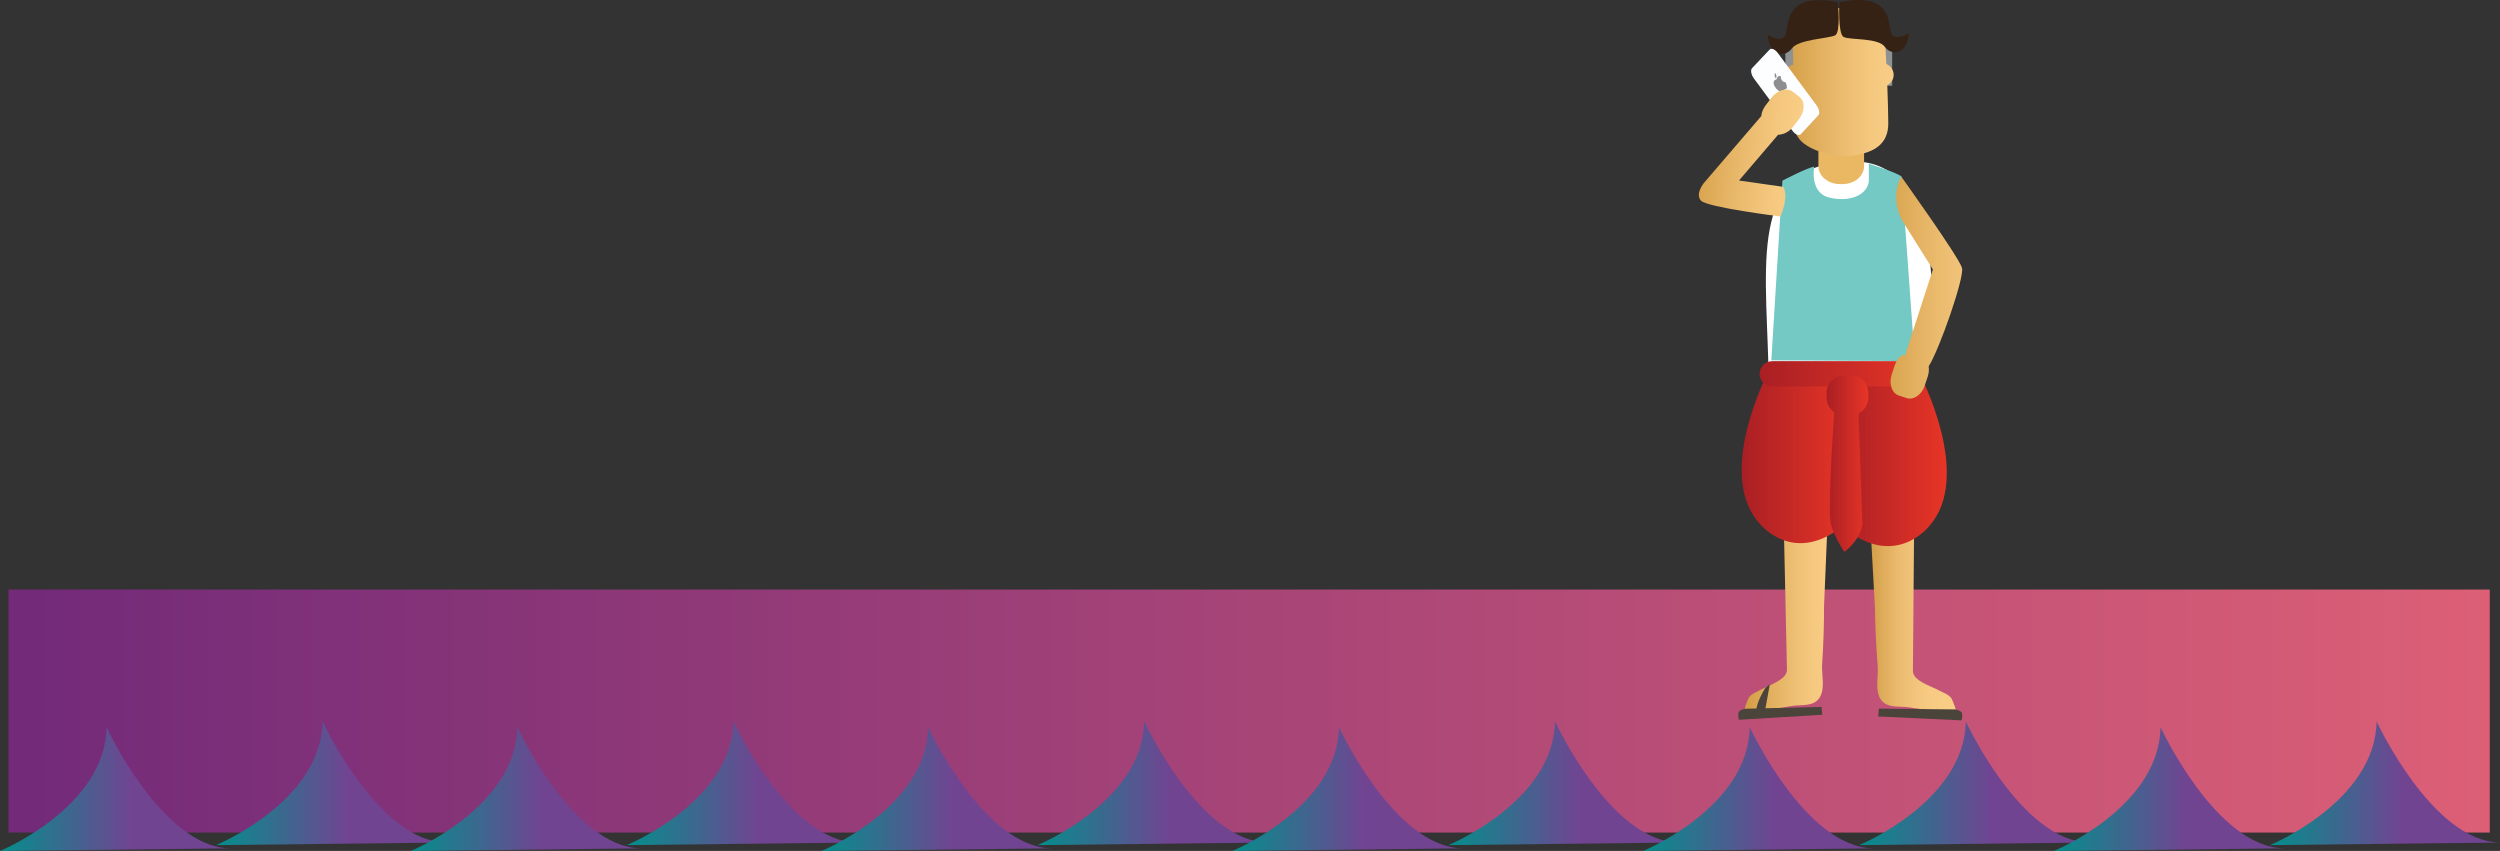 <?xml version="1.0" encoding="utf-8"?>
<!-- Generator: Adobe Illustrator 16.0.0, SVG Export Plug-In . SVG Version: 6.00 Build 0)  -->
<!DOCTYPE svg PUBLIC "-//W3C//DTD SVG 1.1//EN" "http://www.w3.org/Graphics/SVG/1.1/DTD/svg11.dtd">
<svg version="1.1" id="Layer_1" xmlns="http://www.w3.org/2000/svg" xmlns:xlink="http://www.w3.org/1999/xlink" x="0px" y="0px"
	 width="511.261px" height="174.024px" viewBox="0 0 511.261 174.024" enable-background="new 0 0 511.261 174.024"
	 xml:space="preserve">
<rect x="0" y="0" width="511.261" height="174.024" fill="#333333" stroke="none"/>
<g>
	<g id="XMLID_33_">
		<g>
			<linearGradient id="SVGID_1_" gradientUnits="userSpaceOnUse" x1="1.748" y1="145.415" x2="509.168" y2="145.415">
				<stop  offset="0" style="stop-color:#722A79"/>
				<stop  offset="1" style="stop-color:#DC5F76"/>
			</linearGradient>
			<rect x="1.749" y="120.566" fill="url(#SVGID_1_)" width="507.42" height="49.697"/>
		</g>
		<g>
		</g>
	</g>
	<g>
		<g>
			<path fill="#FFFFFF" d="M361.638,74.45l32.512,1.232c0,0,6.762-42.979-15.285-42.654C357.972,33.34,361.029,52.362,361.638,74.45
				z"/>
			<linearGradient id="SVGID_2_" gradientUnits="userSpaceOnUse" x1="382.07" y1="121.198" x2="400.103" y2="121.198">
				<stop  offset="0.003" style="stop-color:#D39C44"/>
				<stop  offset="0.154" style="stop-color:#DEAB5A"/>
				<stop  offset="0.33" style="stop-color:#EABA6D"/>
				<stop  offset="0.518" style="stop-color:#F2C47B"/>
				<stop  offset="0.725" style="stop-color:#F7CB83"/>
				<stop  offset="0.988" style="stop-color:#F9CD85"/>
			</linearGradient>
			<path fill="url(#SVGID_2_)" d="M391.533,96.323c0,0-0.324,40.152-0.334,40.895c-0.016,2.037,3.807,3.127,5.17,3.893
				c0.938,0.529,1.969,0.764,2.674,1.641c0.188,0.234,1.514,3.412,0.898,3.32c-3.199-0.473-6.404-0.959-9.6-1.43
				c-1.883-0.277-4.406,0.244-5.664-1.527c-1.322-1.861-0.514-4.811-0.684-6.924c-0.32-3.977-0.504-7.984-0.559-11.973
				l-1.365-24.633L391.533,96.323z"/>
			<path fill="#4A443B" d="M399.871,145.077c0,0,1.299,0.236,1.391,0.838c0.09,0.604-0.094,1.402-0.094,1.402l-17.07-0.797
				l0.135-1.605L399.871,145.077z"/>
			<linearGradient id="SVGID_3_" gradientUnits="userSpaceOnUse" x1="356.658" y1="121.009" x2="374.06" y2="121.009">
				<stop  offset="0.003" style="stop-color:#D39C44"/>
				<stop  offset="0.14" style="stop-color:#D9A550"/>
				<stop  offset="0.5" style="stop-color:#EABA6D"/>
				<stop  offset="0.796" style="stop-color:#F5C87F"/>
				<stop  offset="0.988" style="stop-color:#F9CD85"/>
			</linearGradient>
			<path fill="url(#SVGID_3_)" d="M364.546,96.079c0,0,0.879,40.143,0.895,40.889c0.041,2.035-3.762,3.176-5.113,3.959
				c-0.93,0.541-1.961,0.793-2.654,1.68c-0.184,0.236-1.463,3.432-0.852,3.332c3.195-0.518,6.385-1.047,9.582-1.561
				c1.875-0.305,4.41,0.182,5.643-1.609c1.297-1.877,0.445-4.812,0.586-6.93c0.268-3.979,0.396-7.99,0.396-11.979l1.031-24.65
				L364.546,96.079z"/>
			<linearGradient id="SVGID_4_" gradientUnits="userSpaceOnUse" x1="356.173" y1="93.686" x2="378.427" y2="93.686">
				<stop  offset="0" style="stop-color:#A91F24"/>
				<stop  offset="1" style="stop-color:#E83527"/>
			</linearGradient>
			<path fill="url(#SVGID_4_)" d="M361.517,76.292c0,0-10.814,20.717-1.674,30.771c0,0,7.158,9.139,17.82-0.152l0.764-30.164
				L361.517,76.292z"/>
			<linearGradient id="SVGID_5_" gradientUnits="userSpaceOnUse" x1="375.875" y1="94.293" x2="398.126" y2="94.293">
				<stop  offset="0" style="stop-color:#A91F24"/>
				<stop  offset="1" style="stop-color:#E83527"/>
			</linearGradient>
			<path fill="url(#SVGID_5_)" d="M392.781,76.901c0,0,10.816,20.715,1.676,30.768c0,0-7.154,9.141-17.82-0.15l-0.762-30.16
				L392.781,76.901z"/>
			<path fill="#EAB862" d="M381.214,33.997c0,2.018-1.977,3.654-4.42,3.654h-0.488c-2.447,0-4.432-1.637-4.432-3.654V27.7
				c0-2.02,1.984-3.656,4.432-3.656h0.488c2.443,0,4.42,1.637,4.42,3.656V33.997z"/>
			<linearGradient id="SVGID_6_" gradientUnits="userSpaceOnUse" x1="359.843" y1="76.445" x2="394.269" y2="76.445">
				<stop  offset="0" style="stop-color:#A91F24"/>
				<stop  offset="1" style="stop-color:#E83527"/>
			</linearGradient>
			<path fill="url(#SVGID_6_)" d="M394.269,76.442c0,1.434-1.193,2.594-2.662,2.594h-29.102c-1.471,0-2.662-1.16-2.662-2.594l0,0
				c0-1.43,1.191-2.588,2.662-2.588h29.102C393.076,73.854,394.269,75.012,394.269,76.442L394.269,76.442z"/>
			<linearGradient id="SVGID_7_" gradientUnits="userSpaceOnUse" x1="373.55" y1="94.798" x2="382.082" y2="94.798">
				<stop  offset="0" style="stop-color:#A91F24"/>
				<stop  offset="1" style="stop-color:#E83527"/>
			</linearGradient>
			<path fill="url(#SVGID_7_)" d="M378.427,76.747h-1.223c-2.014,0-3.654,1.641-3.654,3.658v0.914c0,1.236,0.619,2.328,1.559,2.99
				c-0.473,6.824-1.324,20.77-0.643,23.057c0.916,3.047,2.738,5.484,2.738,5.484s3.051-2.133,3.66-5.484l-0.787-22.789
				c1.188-0.602,2.004-1.836,2.004-3.258v-0.914C382.082,78.387,380.445,76.747,378.427,76.747z"/>
			<path fill="#74C9C4" d="M371.015,34.098c0,0-1.016,5.279,3.045,6.295s7.717-0.408,8.121-3.25v-3.652c0,0,5.895,1.824,6.701,2.637
				l2.725,37.727l-29.361-0.166l2.266-36.748C364.511,36.94,370,34.098,371.015,34.098z"/>
			<path fill="#4A443B" d="M356.88,144.942c0,0-1.297,0.256-1.379,0.855c-0.088,0.605,0.113,1.4,0.113,1.4l17.061-1.027
				l-0.168-1.607L356.88,144.942z"/>
			<path fill="#8F9293" d="M366.851,9.549v7.986h-1.678l-0.078-7.84C365.095,9.696,366.314,7.821,366.851,9.549z"/>
			<path fill="#8F9293" d="M386.957,9.549v7.986h-1.678l-0.074-7.84C385.205,9.696,386.421,7.821,386.957,9.549z"/>
			<linearGradient id="SVGID_8_" gradientUnits="userSpaceOnUse" x1="364.617" y1="16.814" x2="387.263" y2="16.814">
				<stop  offset="0.003" style="stop-color:#D39C44"/>
				<stop  offset="0.14" style="stop-color:#D9A550"/>
				<stop  offset="0.5" style="stop-color:#EABA6D"/>
				<stop  offset="0.796" style="stop-color:#F5C87F"/>
				<stop  offset="0.988" style="stop-color:#F9CD85"/>
			</linearGradient>
			<path fill="url(#SVGID_8_)" d="M387.263,15.311c0-0.975-0.613-1.818-1.5-2.232c-0.107-2.182-0.223-4.361-0.332-6.539
				c0,0-1.828-4.756-9.289-4.887c-6.273-0.111-8.777,3.879-9.418,5.156c0.002,0.248,0.002,0.494,0.002,0.74l-0.182-0.352l0.182,0.4
				c-0.008,0.67-0.031,1.334-0.107,1.998c0.027,0.195,0.045,0.383,0.051,0.547c0.018,1.031,0.033,2.064,0.057,3.1
				c-1.207,0.26-2.109,1.252-2.109,2.438c0,1.238,0.979,2.266,2.268,2.471c0.018,0.412,0.033,0.824,0.059,1.234l0.059,7.217
				l0.094-0.229c0.039,0.324,0.1,0.641,0.219,0.941c0.801,2.115,3.326,3.213,5.541,3.951c2.152,0.719,4.025,0.887,6.299,0.531
				c4.184-0.65,7.055-2.359,7.006-6.672c-0.027-2.559-0.102-5.121-0.203-7.682C386.74,17.004,387.263,16.215,387.263,15.311z"/>
			<path fill="#352215" d="M375.824,0.444c0,0,0.678,6.09-0.508,6.768c-1.184,0.676-7.531,0.789-8.889,2.709
				c-1.355,1.914-4.652,1.578-4.906-2.82c0,0,2.709,1.803,3.551,0.111C365.921,5.518,364.568-1.812,375.824,0.444z"/>
			<path fill="#352215" d="M376.166,0.444c0,0-0.342,6.432,0.846,7.105c1.184,0.678,7.092,0.113,8.443,2.031
				c1.355,1.918,4.656,1.58,4.912-2.818c0,0-2.709,1.803-3.557,0.113C385.964,5.18,387.421-1.812,376.166,0.444z"/>
			<path fill="#4A443B" d="M361.064,140.602c0,0-2.471,3.916-1.711,5.137h1.523l1.062-5.789L361.064,140.602z"/>
			<g>
				<g>
					<path fill="#FDFEFF" d="M371.482,21.532c0.565,0.752,0.725,1.672,0.363,2.057l-3.576,3.859
						c-0.358,0.389-1.106,0.094-1.668-0.665l-7.923-10.74c-0.567-0.774-0.735-1.715-0.375-2.101l3.592-3.802
						c0.367-0.376,1.121-0.058,1.683,0.71L371.482,21.532z"/>
					<g>
						<path fill-rule="evenodd" clip-rule="evenodd" fill="#8E8E8E" d="M364.175,15.582c-0.038,0.642,0.406,1.268,0.994,1.23
							c0.133,0.349,0.254,0.701,0.254,1.06c0.001,0.173-0.076,0.283-0.201,0.313c-0.232,0.058-0.388,0.199-0.461,0.481
							c-0.043,0.186-0.17,0.253-0.35,0.204c-0.575-0.16-1.078-0.535-1.471-1.183c-0.332-0.539-0.328-1.271,0.199-1.389
							c0.147-0.028,0.218-0.13,0.263-0.289c0.084-0.301,0.258-0.472,0.543-0.467C364.016,15.543,364.091,15.566,364.175,15.582z"/>
						<path fill-rule="evenodd" clip-rule="evenodd" fill="#8E8E8E" d="M363.165,16.041c-0.285-0.345-0.346-0.844-0.144-1.111
							C363.322,15.231,363.399,15.807,363.165,16.041z"/>
					</g>
				</g>
			</g>
			
				<linearGradient id="SVGID_9_" gradientUnits="userSpaceOnUse" x1="196.11" y1="-21.961" x2="218.835" y2="-21.961" gradientTransform="matrix(0.995 0.097 -0.097 0.995 147.989 32.148)">
				<stop  offset="0.003" style="stop-color:#D39C44"/>
				<stop  offset="0.14" style="stop-color:#D9A550"/>
				<stop  offset="0.5" style="stop-color:#EABA6D"/>
				<stop  offset="0.796" style="stop-color:#F5C87F"/>
				<stop  offset="0.988" style="stop-color:#F9CD85"/>
			</linearGradient>
			<path fill="url(#SVGID_9_)" d="M367.97,19.788l-1.318-1.016c-1.203-0.92-3.15-0.387-4.357,1.186l-1.217,1.584
				c-0.531,0.693-0.828,1.473-0.895,2.205l-11.744,13.688c0,0-1.85,2.268-0.559,3.617c1.295,1.352,16.219,3.221,16.219,3.221
				s1.807-3.904,0.59-6.066l-9.057-1.293l8.064-9.436c0.049,0.049,0.096,0.096,0.146,0.145c0.033-0.039,0.066-0.074,0.1-0.109
				c0.875-0.059,1.816-0.533,2.549-1.348c0.004,0,0.012,0,0.016,0.002c-0.004-0.004-0.004-0.006-0.012-0.01
				c0.084-0.09,0.158-0.18,0.23-0.277l1.219-1.582C369.152,22.723,369.164,20.704,367.97,19.788z"/>
			<linearGradient id="SVGID_10_" gradientUnits="userSpaceOnUse" x1="383.036" y1="58.821" x2="409.109" y2="58.821">
				<stop  offset="0.003" style="stop-color:#D39C44"/>
				<stop  offset="0.14" style="stop-color:#D9A550"/>
				<stop  offset="0.5" style="stop-color:#EABA6D"/>
				<stop  offset="0.796" style="stop-color:#F5C87F"/>
				<stop  offset="0.988" style="stop-color:#F9CD85"/>
			</linearGradient>
			<path fill="url(#SVGID_10_)" d="M394.423,74.928c2.236-3.551,7.334-18.219,6.818-20.129
				c-0.576-2.133-12.422-18.672-12.422-18.672c-2.453,4.484,0.158,8.924,0.158,8.924l6.305,10.053l-5.709,17.656
				c-0.191-0.061-0.375-0.121-0.564-0.182c-0.674,0.467-1.24,1.221-1.545,2.164l-0.615,1.896c-0.609,1.887,0.053,3.795,1.486,4.26
				l1.584,0.514c1.434,0.463,3.094-0.691,3.707-2.576l0.617-1.898c0.035-0.115,0.072-0.232,0.096-0.346c0.006,0,0.012,0,0.012,0
				c0-0.002-0.006-0.006-0.01-0.01C394.478,76.008,394.498,75.448,394.423,74.928z"/>
		</g>
		<g>
			<linearGradient id="SVGID_11_" gradientUnits="userSpaceOnUse" x1="44.178" y1="160.179" x2="91.217" y2="160.179">
				<stop  offset="0" style="stop-color:#038E8B"/>
				<stop  offset="0.574" style="stop-color:#714492"/>
				<stop  offset="1" style="stop-color:#714492"/>
			</linearGradient>
			<path fill="url(#SVGID_11_)" d="M44.178,172.831c0,0,21.526-8.855,21.802-25.303c0,0,11.345,24.547,25.237,24.777L44.178,172.831
				z"/>
			<linearGradient id="SVGID_12_" gradientUnits="userSpaceOnUse" x1="0" y1="161.371" x2="47.025" y2="161.371">
				<stop  offset="0" style="stop-color:#038E8B"/>
				<stop  offset="0.574" style="stop-color:#714492"/>
				<stop  offset="1" style="stop-color:#714492"/>
			</linearGradient>
			<path fill="url(#SVGID_12_)" d="M0,174.024c0,0,21.518-8.855,21.795-25.307c0,0,11.346,24.545,25.23,24.777L0,174.024z"/>
		</g>
		<g>
			<linearGradient id="SVGID_13_" gradientUnits="userSpaceOnUse" x1="128.186" y1="160.179" x2="175.226" y2="160.179">
				<stop  offset="0" style="stop-color:#038E8B"/>
				<stop  offset="0.574" style="stop-color:#714492"/>
				<stop  offset="1" style="stop-color:#714492"/>
			</linearGradient>
			<path fill="url(#SVGID_13_)" d="M128.187,172.831c0,0,21.526-8.855,21.802-25.303c0,0,11.345,24.547,25.238,24.777
				L128.187,172.831z"/>
			<linearGradient id="SVGID_14_" gradientUnits="userSpaceOnUse" x1="84.009" y1="161.371" x2="131.034" y2="161.371">
				<stop  offset="0" style="stop-color:#038E8B"/>
				<stop  offset="0.574" style="stop-color:#714492"/>
				<stop  offset="1" style="stop-color:#714492"/>
			</linearGradient>
			<path fill="url(#SVGID_14_)" d="M84.009,174.024c0,0,21.518-8.855,21.795-25.307c0,0,11.346,24.545,25.23,24.777L84.009,174.024z
				"/>
		</g>
		<g>
			<linearGradient id="SVGID_15_" gradientUnits="userSpaceOnUse" x1="212.195" y1="160.179" x2="259.234" y2="160.179">
				<stop  offset="0" style="stop-color:#038E8B"/>
				<stop  offset="0.574" style="stop-color:#714492"/>
				<stop  offset="1" style="stop-color:#714492"/>
			</linearGradient>
			<path fill="url(#SVGID_15_)" d="M212.195,172.831c0,0,21.527-8.855,21.803-25.303c0,0,11.344,24.547,25.236,24.777
				L212.195,172.831z"/>
			<linearGradient id="SVGID_16_" gradientUnits="userSpaceOnUse" x1="168.017" y1="161.371" x2="215.042" y2="161.371">
				<stop  offset="0" style="stop-color:#038E8B"/>
				<stop  offset="0.574" style="stop-color:#714492"/>
				<stop  offset="1" style="stop-color:#714492"/>
			</linearGradient>
			<path fill="url(#SVGID_16_)" d="M168.017,174.024c0,0,21.518-8.855,21.795-25.307c0,0,11.346,24.545,25.23,24.777
				L168.017,174.024z"/>
		</g>
		<g>
			<linearGradient id="SVGID_17_" gradientUnits="userSpaceOnUse" x1="296.205" y1="160.179" x2="343.244" y2="160.179">
				<stop  offset="0" style="stop-color:#038E8B"/>
				<stop  offset="0.574" style="stop-color:#714492"/>
				<stop  offset="1" style="stop-color:#714492"/>
			</linearGradient>
			<path fill="url(#SVGID_17_)" d="M296.205,172.831c0,0,21.525-8.855,21.801-25.303c0,0,11.346,24.547,25.238,24.777
				L296.205,172.831z"/>
			<linearGradient id="SVGID_18_" gradientUnits="userSpaceOnUse" x1="252.027" y1="161.371" x2="299.052" y2="161.371">
				<stop  offset="0" style="stop-color:#038E8B"/>
				<stop  offset="0.574" style="stop-color:#714492"/>
				<stop  offset="1" style="stop-color:#714492"/>
			</linearGradient>
			<path fill="url(#SVGID_18_)" d="M252.027,174.024c0,0,21.518-8.855,21.795-25.307c0,0,11.346,24.545,25.23,24.777
				L252.027,174.024z"/>
		</g>
		<g>
			<linearGradient id="SVGID_19_" gradientUnits="userSpaceOnUse" x1="380.212" y1="160.179" x2="427.252" y2="160.179">
				<stop  offset="0" style="stop-color:#038E8B"/>
				<stop  offset="0.574" style="stop-color:#714492"/>
				<stop  offset="1" style="stop-color:#714492"/>
			</linearGradient>
			<path fill="url(#SVGID_19_)" d="M380.212,172.831c0,0,21.527-8.855,21.803-25.303c0,0,11.345,24.547,25.237,24.777
				L380.212,172.831z"/>
			<linearGradient id="SVGID_20_" gradientUnits="userSpaceOnUse" x1="336.035" y1="161.371" x2="383.06" y2="161.371">
				<stop  offset="0" style="stop-color:#038E8B"/>
				<stop  offset="0.574" style="stop-color:#714492"/>
				<stop  offset="1" style="stop-color:#714492"/>
			</linearGradient>
			<path fill="url(#SVGID_20_)" d="M336.035,174.024c0,0,21.518-8.855,21.795-25.307c0,0,11.346,24.545,25.23,24.777
				L336.035,174.024z"/>
		</g>
		<g>
			<linearGradient id="SVGID_21_" gradientUnits="userSpaceOnUse" x1="464.221" y1="160.179" x2="511.261" y2="160.179">
				<stop  offset="0" style="stop-color:#038E8B"/>
				<stop  offset="0.574" style="stop-color:#714492"/>
				<stop  offset="1" style="stop-color:#714492"/>
			</linearGradient>
			<path fill="url(#SVGID_21_)" d="M464.221,172.831c0,0,21.528-8.855,21.804-25.303c0,0,11.344,24.547,25.236,24.777
				L464.221,172.831z"/>
			<linearGradient id="SVGID_22_" gradientUnits="userSpaceOnUse" x1="420.043" y1="161.371" x2="467.069" y2="161.371">
				<stop  offset="0" style="stop-color:#038E8B"/>
				<stop  offset="0.574" style="stop-color:#714492"/>
				<stop  offset="1" style="stop-color:#714492"/>
			</linearGradient>
			<path fill="url(#SVGID_22_)" d="M420.043,174.024c0,0,21.518-8.855,21.795-25.307c0,0,11.346,24.545,25.23,24.777
				L420.043,174.024z"/>
		</g>
	</g>
</g>
</svg>
